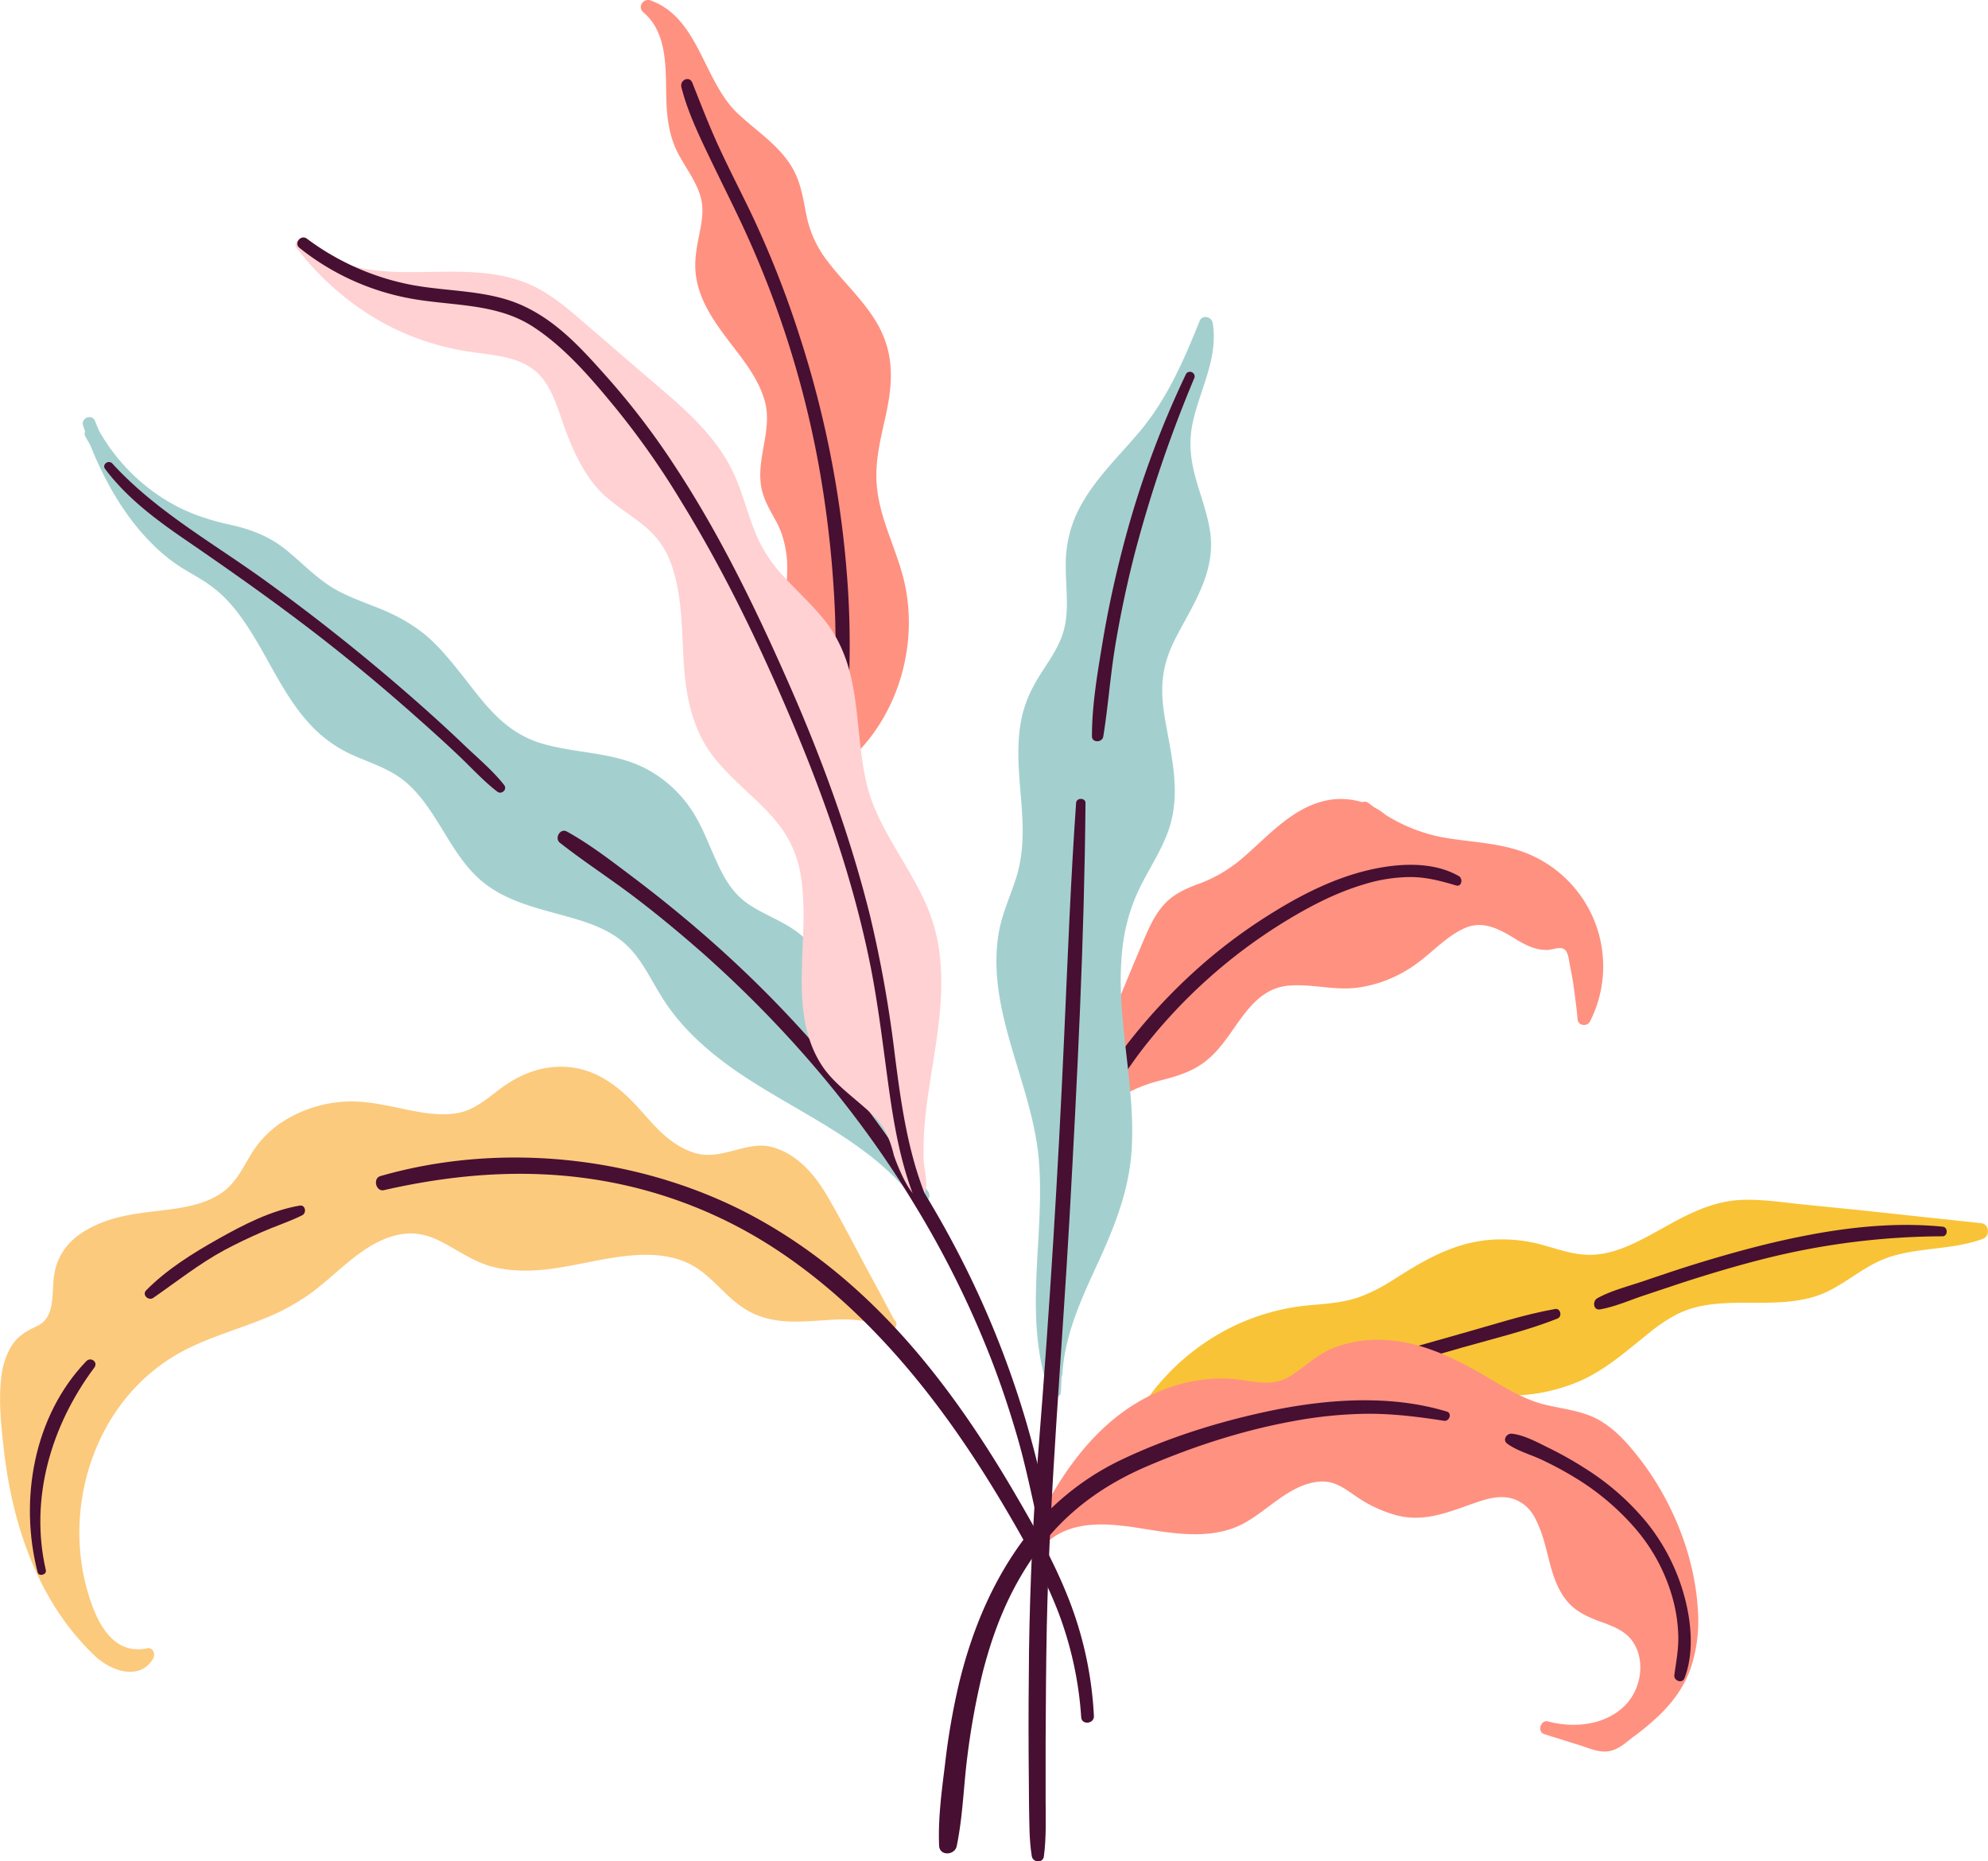 <svg xmlns="http://www.w3.org/2000/svg" width="1017.2" height="952.3" viewBox="-0.013 -0.027 1017.186 952.356" style=""><g><title>fol146_367688380</title><g data-name="Layer 2"><path d="M575.2 737.2c10.4-25.4 30.5-46.1 55.1-58.3a113.3 113.3 0 0 1 40.7-11.2c9.1-.8 18-1.4 26.6-4.9s13.6-7 20-11c14-8.8 28.2-16.2 45-17.5a78.8 78.8 0 0 1 24.7 2.1c7.8 2 15.5 5 23.6 5.5 14.2 1 27.4-6.7 39.4-13.3l3.4-1.9c11.6-6.4 23.6-12.2 37.1-12.8 9.9-.4 19.8 1 29.6 2.1l30.9 3.1 62.4 6.7c4.2.4 4.7 6.6.9 8-15.1 5.6-31.5 4.3-46.8 9s-25.1 16.4-39.8 20.7-29.7 2.5-44.7 3.2c-7.4.4-14.9 1.3-21.9 4.2l-2.8 1.2a84.6 84.6 0 0 0-15.1 10.1c-11.3 9-21.8 18.5-35.2 24.4a91.5 91.5 0 0 1-43.5 7.1c-15.9-1.3-31.1-6.2-47.1-3.1-14.2 2.8-27.3 10.1-40.1 16.7-14.6 7.7-29.4 14.9-45.8 17.4a99.6 99.6 0 0 1-51-5.5h-.2c0 .1-.1.2-.1.3-1.5 3.4-6.6 1.1-5.3-2.3z" fill="#f8c336"></path><path d="M769 451.6c6.1-.6 13.2 1.9 18.6 4.7a50.7 50.7 0 0 1 15.7 12.3c8.7 10.3 14.2 26.6 10.2 39.9a2.5 2.5 0 0 1-5-.8c.3-6.5.7-12.6-1.1-19a42.6 42.6 0 0 0-8.2-16.3 42.1 42.1 0 0 0-13.9-10.9c-5.4-2.7-10.8-3.2-16.5-4.8-2.7-.7-3-4.8.2-5.1z" fill="#470f31"></path><path d="M817.3 664.2c6.7-3.7 14.4-5.7 21.6-8.1l17.3-5.8 4.6-1.5c14.4-4.6 28.9-8.8 43.6-12.4 29.1-7 59.7-11.8 89.7-8.8 2.7.3 2.6 4.8-.1 4.9a379.4 379.4 0 0 0-88.8 10.9c-14.6 3.6-29.1 7.9-43.4 12.5l-4.8 1.6-17.1 5.7c-6.9 2.4-13.9 5.4-21.2 6.7-3.5.6-4-4.2-1.4-5.7z" fill="#470f31"></path><path d="M556.1 567.6c-1.3 3.3 3.5 6.7 6.2 3.5 8.7-10.2 19.4-15.3 32.1-18.5s20.7-6.6 28.5-15.4c11.2-12.5 18.1-31.8 37.2-33 11.6-.8 22.9 2.6 34.5 1.1a66.3 66.3 0 0 0 30.1-12.2c8.2-5.9 15.3-14 24.6-18.2s17.7.3 26 5.4c3.6 2.2 7.3 4.3 11.5 5.2a21.5 21.5 0 0 0 5.1.5c2.4-.1 6.2-1.8 8.4-.4s2.5 5.9 2.9 7.9 1.3 6.5 1.8 9.8c.8 6.1 1.7 12.1 2.2 18.2.3 3.4 5 3.9 6.4 1a62.3 62.3 0 0 0-38.4-88c-12.9-3.8-26.4-3.9-39.5-6.6a86.3 86.3 0 0 1-26.6-10.9 33 33 0 0 0-6-4l-2.8-2.1a3.2 3.2 0 0 0-3.3-.5 37.2 37.2 0 0 0-19.6-.6c-16.5 4.1-28 17.3-40.4 28.1a73.2 73.2 0 0 1-22.1 13.7c-7.4 2.7-14.4 5.5-19.7 11.6s-8.1 13.4-11.2 20.5c-3.7 8.8-7.4 17.6-11 26.5s-7.1 17.8-10.5 26.7-7.2 17.9-9.6 27.1c-.6 2.3 1.3 3.6 3.2 3.6z" fill="#ff9181"></path><path d="M553 573.4c5.8-15 15.4-28.5 25.2-41.1a291.9 291.9 0 0 1 32.6-35 270.2 270.2 0 0 1 38.3-29.1c13.8-8.7 28.5-16.5 44.2-21.2s37.4-7.8 53.1 1.2c2.3 1.3 1.5 5.7-1.4 4.8-7.7-2.3-15.2-4.3-23.3-4.3a81.9 81.9 0 0 0-24 3.8c-15.1 4.5-29.3 12.1-42.6 20.4a272.3 272.3 0 0 0-68.3 61c-10.8 13.5-19.4 28.3-29.1 42.4-1.8 2.7-5.8 0-4.7-2.9z" fill="#470f31"></path><path d="M329.1 6.2c13.4 11.4 11.2 31.1 11.9 46.9.4 8.8 1.8 17.6 6 25.5s9.1 14 11.4 21.9 0 15.8-1.4 23.4-1.8 13.2-.5 19.7c2.3 11.5 9.2 21.4 16.2 30.6s15 18.8 18.4 30.3c4.3 14.2-3.5 28.3-1.9 42.7.8 7.4 4.6 13.5 8.1 19.9s5.6 15.4 5.5 23.9c-.3 16-3.9 31.5-1.9 47.7a110.5 110.5 0 0 0 15.3 43.5c2.8 4.7 7.1 10.6 13.4 9.9a9.1 9.1 0 0 0 7.2-5.3c23.1-22.3 33-57.3 26-88.6-3.7-16.5-12.4-31.8-14.1-48.8s4.1-31.2 6.3-46.7 0-28-8.1-40.3-18.3-20.9-26.1-32.4a56 56 0 0 1-8.3-20.4c-1.5-7.7-2.7-15.5-6.4-22.5-6.7-12.5-19.2-20-29.1-29.5C359.8 40.9 357.4 8.9 332.8.2c-3.7-1.3-6.8 3.3-3.7 6z" fill="#ff9181"></path><path d="M354.2 42.3c4.5 11.3 8.8 22.5 13.9 33.5s10.2 20.9 15.3 31.4a504.8 504.8 0 0 1 25.6 64.4 528.5 528.5 0 0 1 25.2 135.9c.6 12.5.7 25.1.3 37.6s-.4 26.7-2.9 39.5c-.7 3.2-6.1 3.5-6.1-.2 0-11.1 1.4-22.3 1.8-33.5s.3-23.2 0-34.8a554.8 554.8 0 0 0-6.7-68.1 502.7 502.7 0 0 0-40.1-131.3C375 104.8 369 93 363.3 81.1s-11.5-23.9-14.7-36.6c-.8-3.6 4.1-5.9 5.6-2.2z" fill="#470f31"></path><path d="M699.2 696.5c7.7-3.3 16.1-5.1 24.1-7.3l24.4-6.9c15.8-4.4 31.7-9.7 48-12.6 2.8-.5 3.8 3.9 1.2 4.9-15.6 6.2-32.2 10.1-48.3 14.7l-24.3 7c-7.8 2.2-15.6 5-23.6 6.3-3.7.5-4.8-4.8-1.5-6.1z" fill="#470f31"></path><path d="M1.9 741.5c3 26.3 9.8 52.2 23 75.4a132.7 132.7 0 0 0 23.8 30.5c7.8 7.2 22.4 12.9 29.5 1.4 1.4-2.2.3-6.2-3-5.5-15.8 3.3-24-10.2-28.5-23.1-16-44.9-.2-99.9 41.2-125.7 15-9.4 32.5-13.7 48.7-20.5a109.6 109.6 0 0 0 23.4-13.1c7.5-5.7 14.3-12.3 21.7-18s15.5-10.4 24.7-11.6 16.5 2.2 24 6.5 13.7 8.2 21.6 10.3 16.8 2.3 25.2 1.6c17.2-1.6 33.8-7.2 51.2-7.7 8-.2 16.2.8 23.5 4.2s12.8 9.2 18.5 14.7 11.2 10 18.4 12.5 13.9 2.9 21.1 2.7c14.1-.2 30.5-4 43.2 4.1 3.5 2.3 7.6-2.5 4.4-5-3.7-6.9-7.3-13.8-11.1-20.7-7.5-13.8-14.6-27.9-22.5-41.5-6.5-11.4-15.5-22.4-28.7-26.1s-26.6 7.6-40.6 2.7-21.3-15.9-30.3-25.3-19.5-16.9-32.7-18.3-25.3 3.2-35.9 11.2c-5.6 4.2-11 8.9-17.6 11.2s-14.7 1.9-21.9.8c-13.5-2.1-26.1-6.4-39.9-5.6a65.9 65.9 0 0 0-33.7 11.6 52.8 52.8 0 0 0-12.2 12.3c-4.1 5.9-6.9 12.6-11.7 18-8.7 10-23 12.2-35.4 13.7s-23.4 2.6-34.3 7.6-17.9 11.8-20.7 22.4 1.4 24.3-9.7 29.4c-5.3 2.4-9.7 5.1-12.9 10.2a38.5 38.5 0 0 0-5 15.1c-1.6 12.3-.2 25.3 1.2 37.6z" fill="#fcca7d"></path><path d="M533.3 789.3a3 3 0 0 0 3-.8c13.2-11.1 31.5-9.1 47.3-6.6s35.6 6.2 51.8-2c13.3-6.8 24.5-20.9 40.2-21.9 8.1-.5 13.5 4.5 19.8 8.6a67.2 67.2 0 0 0 19.7 8.8c14.8 3.6 27.4-2.4 41.1-7 6.7-2.3 14.2-3.9 20.8-.4s8.9 9.1 11.2 14.9c4.6 12.1 5.1 26.3 13.9 36.6 4.4 5.1 10.3 7.8 16.6 10.1s12.9 4.6 16.8 10.4c6.8 10.1 4 25-4.6 33.1-10.2 9.7-25.8 11.1-38.9 7.6-3.7-.9-5.6 5.3-1.9 6.5l18.2 5.7c4.8 1.5 10.1 4 15.2 3s8.5-4.5 12.1-7.2a134.3 134.3 0 0 0 12.4-10.2c7.4-6.9 13.4-14.9 16.9-24.5a75.8 75.8 0 0 0 3.9-29.5c-1-19.3-6.7-38.5-15.5-55.6a145.4 145.4 0 0 0-15.5-24.1c-5.7-7.2-12.2-14.3-20.4-18.7s-18-5.3-27.1-7.5-18.8-7.7-27.5-12.9c-16.4-9.8-34.2-19-53.6-20.1a62.7 62.7 0 0 0-27.1 4.1c-8.4 3.4-14.6 9.8-22.2 14.5-9.4 5.7-19 2.2-29.2 1.3a79.4 79.4 0 0 0-27 2.7c-37.6 10.4-61.3 44-76.3 77.9-1.7 3.8 3.8 6.4 5.9 3.2z" fill="#ff9181"></path><path d="M531.5 593.2c3.4 39.8-8.6 81.2 5.7 119.7.9 2.6 5.5 2.4 5.6-.6l.4-8.2a2.5 2.5 0 0 0 .4-1.3c1.2-20.4 10-38.9 18.4-57.2s15.7-36.8 17-57.1c2.4-37.1-10.4-74.3-3.5-111.3a93.8 93.8 0 0 1 9.2-26c4.2-8.1 9.1-15.8 12.4-24.3 7.2-18.4 3.1-36.3-.3-55-1.8-9.5-3.1-19.3-1.2-28.9s5.5-15.8 9.4-23.1c8.1-14.8 16.5-29.4 14.3-46.9-1.3-10-5.1-19.4-7.7-29s-3.4-18.7-1.2-28.4c3.8-16.8 13-32.6 10.1-50.3-.5-3.3-5.3-4.5-6.7-1.1-8.2 20.4-16.8 40.2-31.1 57.1-11.7 13.8-25.5 26.6-32.7 43.5a62.6 62.6 0 0 0-4.7 24.9c0 9.7 1.4 19.5-.2 29.1s-7 17.2-12.1 25.1-8.4 14.9-10.3 23.5c-3.7 17.7-.1 36 .5 53.9.3 9.7-.5 19.2-3.5 28.5s-7.4 18.6-8.9 28.7c-6 39.4 17.4 76.1 20.7 114.7z" fill="#a3d0ce"></path><path d="M42.5 217.8c.3 1 .7 2 1 3a3.2 3.2 0 0 0 .2 2.7l2.4 4.1c7.6 19.1 18.1 37.5 32.9 51.8a85.2 85.2 0 0 0 13.7 10.9c5.6 3.5 11.5 6.5 16.7 10.6 8 6.2 14 14.4 19.3 22.9 9.6 15.3 16.9 32.4 29.1 45.9a66.5 66.5 0 0 0 22.2 16.4c10 4.5 20.5 7.5 28.7 15 14.5 13.2 20.7 33 34.6 46.8s33.3 16.9 51.3 22.3c8.8 2.6 17.7 6.1 24.7 12.2 8.5 7.3 13.2 17.9 19 27.2 9.8 16 24 28.5 39.3 39 30.6 20.9 67.6 35.2 90.5 65.6 3.2 4.1 9.8-.7 6.6-4.9l-2.8-3.6c-8.1-25.3-18.3-50.2-28.6-74.7-8.2-19.4-17.6-39.8-34.3-53.3-8.1-6.5-17.9-9.5-26.3-15.3s-12.7-14.1-16.6-22.8-7-17.1-12-24.8a64 64 0 0 0-20.2-19.6c-17.5-10.8-37.6-9.2-56.6-14.8s-29.1-19.9-40.1-34c-5.4-6.8-10.8-13.6-17.2-19.5s-15.1-11.1-23.9-14.8-19.8-7.1-28.4-13-14.8-12.7-22.5-18.7-17.1-9.7-27.2-11.9-18.9-5-27.8-9.6a98.1 98.1 0 0 1-39.6-38.6c-.7-1.7-1.4-3.3-2-4.9-1.6-3.9-7.5-1.6-6.1 2.4z" fill="#a3d0ce"></path><path d="M194.6 601.7c63.6-18.3 136.7-9.8 194.3 22.5s97.4 83.8 129.6 138.6c10 17.1 20 34.6 27.4 53a189.8 189.8 0 0 1 13.8 62.1c.2 4.1-6.2 4.8-6.5.7a185.1 185.1 0 0 0-11.8-54c-6.5-16.8-15.2-32.6-24.2-48.1-15.6-26.9-32.9-52.9-53-76.6s-42.4-44.6-68.2-61.4a234.1 234.1 0 0 0-89.5-34.7c-37-6.1-73.7-3.2-110.1 5.1-4.1.9-5.8-6-1.8-7.2z" fill="#470f31"></path><path d="M74.7 660.2c10.5-10.7 24-19.1 37-26.4s27-14.5 41.6-17c3-.5 3.7 3.8 1.2 5-6.7 3.3-13.9 5.6-20.7 8.6s-12.7 5.8-18.9 9.1c-13.1 7.1-24.4 16.1-36.5 24.5-2.4 1.7-5.9-1.5-3.7-3.8z" fill="#470f31"></path><path d="M44.1 696.4c2.4-2.4 6.2.5 4.1 3.3-22.1 29.6-33.2 67-24.8 103.6.6 2.4-3.6 3.5-4.2 1.1-9.5-36.9-2.1-79.9 24.9-108z" fill="#470f31"></path><path d="M773.5 733.5c6.7.7 13.8 4.8 19.8 7.7a189.6 189.6 0 0 1 18.6 10.6 130.2 130.2 0 0 1 30.9 27.4 103.5 103.5 0 0 1 19.1 37.7c3.5 13 5 28.8 0 41.7-1.1 2.9-5.5 1.4-5.2-1.6 1-7.1 2.3-13.8 2-21a80.3 80.3 0 0 0-3.2-19.5 92.4 92.4 0 0 0-19.2-35 129.1 129.1 0 0 0-29.9-25.2 177.6 177.6 0 0 0-17.2-9.3c-5.8-2.8-12.8-4.6-18-8.4-2.5-1.8-.4-5.3 2.3-5.1z" fill="#470f31"></path><path d="M483.5 902.8a358.2 358.2 0 0 1 7.1-41.2c5.8-24 14.8-47.1 28.7-67.7a136.1 136.1 0 0 1 53.5-46.6c24.5-11.8 51.5-20.2 78.1-25.7 28.9-5.9 60.9-8.1 89.4.6 2.8.8 1.3 5.1-1.4 4.7-12.8-2-25.6-3.6-38.6-3.6a218.8 218.8 0 0 0-38.7 3.8c-25.8 4.7-51 12.9-75 23.2-22.3 9.6-41.2 23.3-55.6 42.9s-22.5 40.3-28.2 62.4a380 380 0 0 0-7.9 43.4c-1.9 15.1-2.3 30.6-5.4 45.5-1 4.8-8.8 5.2-9-.2-.6-13.8 1.3-27.8 3-41.5z" fill="#470f31"></path><path d="M558.7 376.7c0-16 2.8-32.2 5.4-47.9s6-31.6 10-47.1a491.7 491.7 0 0 1 32.8-90.5 2.4 2.4 0 0 1 4.3 1.9 672.8 672.8 0 0 0-30.7 90.4c-3.9 15.3-7.2 30.8-9.8 46.4s-3.7 31.4-6.2 46.9c-.5 3.2-5.8 3.3-5.8-.1z" fill="#470f31"></path><path d="M526.5 923.1c-.1-8.6-.1-17.3-.2-25.9-.1-17.5 0-35 .2-52.5.5-34.8 2.1-69.4 4.9-104q8.4-105.3 13.1-210.9c1.8-39.7 3.3-79.4 6.1-119.1.2-2.7 4.9-2.6 4.8.1-.6 70.4-4.2 140.7-8.1 210.9S537.1 761.8 535.6 832c-.4 19.5-.5 39-.6 58.4v30.1c0 9.8.4 19.6-.9 29.3-.5 3.6-5.7 3.2-6.2-.2-1.4-8.7-1.2-17.7-1.4-26.5z" fill="#470f31"></path><path d="M57.5 237.2c22.2 24.3 51.7 40.7 78.1 59.8a1027.4 1027.4 0 0 1 80.8 64.8c7.2 6.4 14.3 12.9 21.2 19.5s14.5 12.9 20.3 20.3c1.8 2.3-1.3 5.1-3.5 3.4-6.9-5.3-13-12-19.3-18s-12.6-11.7-19-17.4c-13-11.6-26.2-22.9-39.8-33.8-26.4-21.3-54-40.8-82-60-15-10.3-29.5-21.2-40.5-35.8-1.9-2.4 1.7-5 3.7-2.8z" fill="#470f31"></path><path d="M290 425.4c12.1 6.7 23.4 15.5 34.4 23.8s22.3 17.4 33 26.6a597.8 597.8 0 0 1 59.9 59.2c38.5 43.7 70.1 93.3 92 147.3a486.4 486.4 0 0 1 16.2 46.7c4.5 15.8 8.7 32 10.8 48.3.5 3.6-4.7 3.9-5.5.6-3.3-14.4-6.2-28.7-10.3-42.8s-8.6-27.6-13.9-41.1a498.3 498.3 0 0 0-38.5-77.4c-29-48-65.9-90.9-107.7-128.2-11.7-10.3-23.7-20.3-36.1-29.7s-25.6-17.9-37.8-27.5c-3-2.3.1-7.7 3.5-5.8z" fill="#470f31"></path><path d="M151.9 127.1c14.6 18.8 33.4 34.1 55.3 43.5a134.7 134.7 0 0 0 33.5 9.4c10.8 1.6 23.3 2.2 32.3 9.1s12.1 19.4 15.9 29.8 8.5 21 15.7 29.7 17.4 13.9 26 21.3 12.3 15.5 14.8 25.2c5.2 20.2 2.6 41.5 6.6 61.9 2 9.7 5.2 19 10.9 27.2s13.5 15.4 20.9 22.3 15.9 15.1 20.7 25 5.8 18.3 6.4 28c1.1 19.6-2.3 39.4.3 59.1 1.3 9.5 4.1 18.7 9.5 26.8s13.8 14.3 21.3 20.9c4.2 3.6 8.3 7.5 11 12.4a59 59 0 0 1 4.3 12.2c1 3.4 10.9 29.2 15.7 19.6 2.2-4.7-.2-11.8-.4-16.8a163.3 163.3 0 0 1 .5-18.5c1-12.1 3.2-24.1 5-36.1 3.7-23.5 6.3-47.9-2-70.8-7.4-20.2-21.7-37.1-29.5-57.1s-6.2-44.1-11.4-65.8c-2.5-10.1-6.6-19.6-13.1-27.8s-13.9-14.8-20.8-22.3a73.9 73.9 0 0 1-16.3-26.6c-3.9-10.6-6.6-21.5-12.1-31.4-10.7-19.2-28.6-33.1-45-47.2l-28.3-24.4c-8.2-7.1-16.5-14.3-26.4-19.2-19.6-9.5-42-7.3-63.1-7.3-17.7.1-40.2-2-53.1-15.9-2.7-2.9-7.7.5-5.1 3.8z" fill="#ffd1d2"></path><path d="M157 122.1a130.4 130.4 0 0 0 53.4 23.6c18.9 3.6 38.9 2.5 56.7 10.5s30.7 22.4 43 36.2a385.4 385.4 0 0 1 36 47.3c22.1 33.8 39.9 70.3 56.2 107.1 17.5 39.4 32.5 80 42.9 121.9a626.6 626.6 0 0 1 12.6 70.7c3.1 24.3 6.4 48.5 15.4 71.5 1.3 3.5-4 5.5-5.3 2.1-7.7-19.5-11-40.4-13.8-61.1s-5.4-42.5-9.9-63.4c-8.9-41.9-23.2-82.3-39.9-121.6s-34.2-75.3-55.8-110.4a414.2 414.2 0 0 0-34.3-48.7c-12.1-14.7-25.4-30.2-41.4-40.6-18.8-12.3-41.6-10.6-62.8-14.5a127.6 127.6 0 0 1-56.8-25.9c-3-2.4.7-7 3.8-4.7z" fill="#470f31"></path></g></g></svg>
